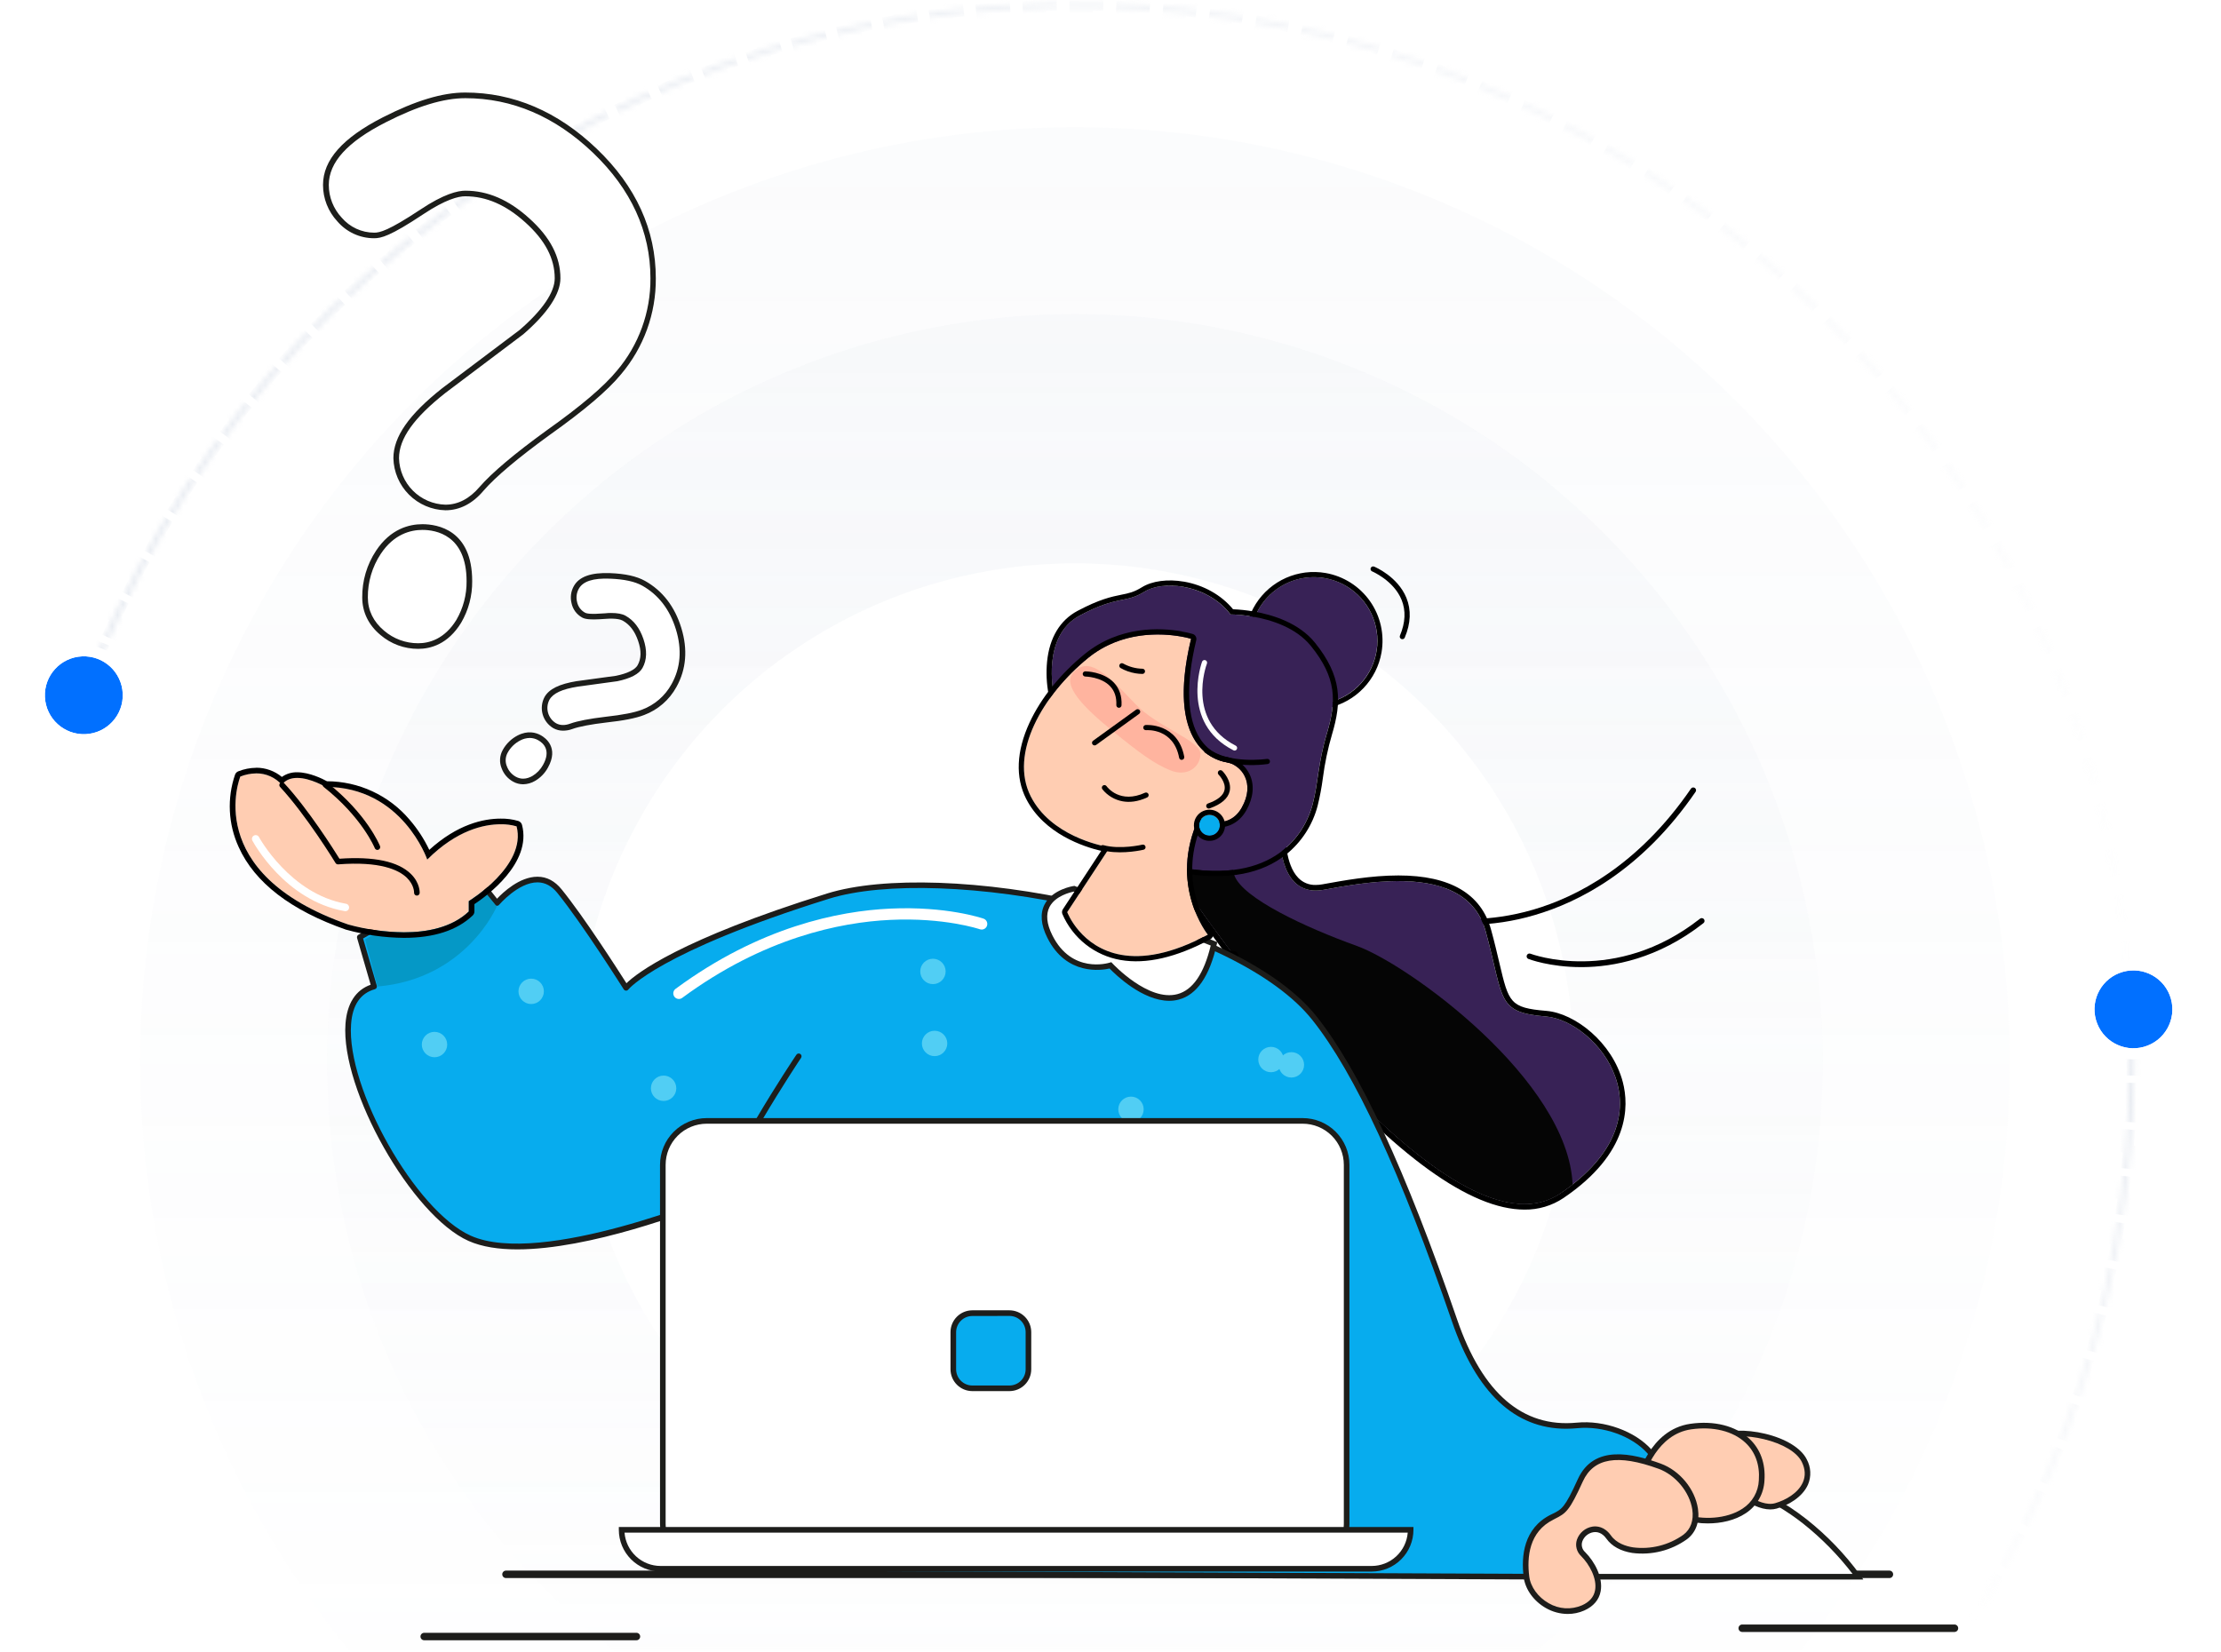 <svg width="406" height="302" viewBox="0 0 406 302" fill="none" xmlns="http://www.w3.org/2000/svg">
<mask id="mask0_14057_93519" style="mask-type:alpha" maskUnits="userSpaceOnUse" x="0" y="0" width="406" height="302">
<rect width="405.823" height="301.875" fill="#D9D9D9"/>
</mask>
<g mask="url(#mask0_14057_93519)">
<g opacity="0.5">
<mask id="path-2-inside-1_14057_93519" fill="white">
<path d="M389.979 202.565C391.995 156.308 377.371 110.86 348.759 74.459C320.146 38.057 279.439 13.112 234.015 4.144C188.592 -4.824 141.458 2.78 101.159 25.576C60.859 48.373 30.061 84.853 14.346 128.405L15.186 128.708C30.828 85.357 61.484 49.045 101.598 26.353C141.712 3.662 188.628 -3.907 233.842 5.02C279.057 13.946 319.576 38.777 348.057 75.01C376.537 111.244 391.094 156.483 389.087 202.526L389.979 202.565Z"/>
</mask>
<path d="M389.979 202.565C391.995 156.308 377.371 110.86 348.759 74.459C320.146 38.057 279.439 13.112 234.015 4.144C188.592 -4.824 141.458 2.78 101.159 25.576C60.859 48.373 30.061 84.853 14.346 128.405L15.186 128.708C30.828 85.357 61.484 49.045 101.598 26.353C141.712 3.662 188.628 -3.907 233.842 5.02C279.057 13.946 319.576 38.777 348.057 75.01C376.537 111.244 391.094 156.483 389.087 202.526L389.979 202.565Z" stroke="url(#paint0_linear_14057_93519)" stroke-width="2.848" stroke-dasharray="4.27 4.27" mask="url(#path-2-inside-1_14057_93519)"/>
</g>
<g opacity="0.5">
<mask id="path-3-inside-2_14057_93519" fill="white">
<path d="M14.604 260.572C30.489 304.063 61.43 340.422 101.819 363.061C142.207 385.699 189.37 393.118 234.758 383.973C280.146 374.827 320.756 349.723 349.225 313.21C377.695 276.697 392.141 231.192 389.944 184.943L389.052 184.986C391.239 231.021 376.86 276.316 348.521 312.661C320.183 349.006 279.761 373.994 234.582 383.098C189.403 392.201 142.457 384.816 102.255 362.282C62.053 339.748 31.254 303.556 15.443 260.266L14.604 260.572Z"/>
</mask>
<path d="M14.604 260.572C30.489 304.063 61.43 340.422 101.819 363.061C142.207 385.699 189.37 393.118 234.758 383.973C280.146 374.827 320.756 349.723 349.225 313.21C377.695 276.697 392.141 231.192 389.944 184.943L389.052 184.986C391.239 231.021 376.86 276.316 348.521 312.661C320.183 349.006 279.761 373.994 234.582 383.098C189.403 392.201 142.457 384.816 102.255 362.282C62.053 339.748 31.254 303.556 15.443 260.266L14.604 260.572Z" stroke="url(#paint1_linear_14057_93519)" stroke-width="2.848" stroke-dasharray="4.27 4.27" mask="url(#path-3-inside-2_14057_93519)"/>
</g>
<circle opacity="0.08" cx="196.502" cy="194.133" r="170.873" fill="url(#paint2_linear_14057_93519)"/>
<circle opacity="0.1" cx="196.505" cy="194.132" r="136.698" fill="url(#paint3_linear_14057_93519)"/>
<circle cx="196.505" cy="194.134" r="91.132" fill="white"/>
<g filter="url(#filter0_d_14057_93519)">
<circle cx="15.322" cy="125.09" r="7.12" transform="rotate(-2.504 15.322 125.09)" fill="#0170FF"/>
<circle cx="15.322" cy="125.09" r="8.138" transform="rotate(-2.504 15.322 125.09)" stroke="white" stroke-width="2.037"/>
</g>
<g filter="url(#filter1_d_14057_93519)">
<circle cx="389.993" cy="182.517" r="7.12" transform="rotate(-15.735 389.993 182.517)" fill="#0170FF"/>
<circle cx="389.993" cy="182.517" r="8.138" transform="rotate(-15.735 389.993 182.517)" stroke="white" stroke-width="2.037"/>
</g>
</g>
<path d="M345.386 288.547H92.498C92.317 288.547 92.143 288.475 92.014 288.347C91.886 288.219 91.814 288.045 91.814 287.863C91.814 287.682 91.886 287.508 92.014 287.38C92.143 287.252 92.317 287.18 92.498 287.18H345.386C345.568 287.18 345.741 287.252 345.87 287.38C345.998 287.508 346.07 287.682 346.07 287.863C346.07 288.045 345.998 288.219 345.87 288.347C345.741 288.475 345.568 288.547 345.386 288.547Z" fill="#1D1D1B"/>
<path d="M357.264 298.402H318.481C318.299 298.402 318.125 298.33 317.997 298.202C317.869 298.074 317.797 297.9 317.797 297.718C317.797 297.537 317.869 297.363 317.997 297.235C318.125 297.107 318.299 297.035 318.481 297.035H357.275C357.456 297.035 357.63 297.107 357.758 297.235C357.886 297.363 357.958 297.537 357.958 297.718C357.958 297.9 357.886 298.074 357.758 298.202C357.63 298.33 357.456 298.402 357.275 298.402H357.264Z" fill="#1D1D1B"/>
<path d="M116.341 299.92H77.547C77.366 299.92 77.192 299.848 77.064 299.719C76.935 299.591 76.863 299.417 76.863 299.236C76.863 299.055 76.935 298.881 77.064 298.753C77.192 298.624 77.366 298.552 77.547 298.552H116.341C116.522 298.552 116.696 298.624 116.825 298.753C116.953 298.881 117.025 299.055 117.025 299.236C117.025 299.417 116.953 299.591 116.825 299.719C116.696 299.848 116.522 299.92 116.341 299.92Z" fill="#1D1D1B"/>
<path d="M268.696 169.089C267.604 169.102 266.512 169.04 265.428 168.904C265.361 168.894 265.296 168.871 265.238 168.836C265.179 168.801 265.128 168.754 265.088 168.699C265.047 168.645 265.018 168.583 265.002 168.516C264.985 168.45 264.982 168.382 264.992 168.314C265.002 168.247 265.025 168.182 265.06 168.124C265.096 168.066 265.142 168.015 265.197 167.974C265.251 167.934 265.314 167.905 265.38 167.888C265.446 167.872 265.515 167.868 265.582 167.879C265.643 167.879 271.875 168.781 280.318 166.313C288.101 164.033 299.423 158.345 309.127 144.176C309.208 144.074 309.324 144.007 309.452 143.987C309.581 143.968 309.712 143.998 309.819 144.071C309.926 144.144 310.002 144.256 310.03 144.382C310.058 144.509 310.037 144.642 309.972 144.754C300.079 159.196 288.515 164.994 280.551 167.315C276.702 168.46 272.711 169.057 268.696 169.089Z" fill="black"/>
<path d="M289.059 176.835C283.299 176.835 279.529 175.392 279.368 175.327C279.249 175.273 279.155 175.175 279.106 175.053C279.057 174.932 279.056 174.796 279.104 174.674C279.151 174.552 279.244 174.453 279.362 174.397C279.481 174.341 279.616 174.333 279.741 174.373C279.895 174.431 295.236 180.184 310.751 167.991C310.804 167.948 310.865 167.915 310.931 167.895C310.996 167.875 311.065 167.868 311.134 167.875C311.202 167.883 311.268 167.904 311.328 167.937C311.388 167.97 311.441 168.015 311.483 168.069C311.525 168.123 311.557 168.185 311.575 168.251C311.593 168.317 311.597 168.387 311.588 168.455C311.578 168.523 311.556 168.588 311.521 168.647C311.486 168.706 311.439 168.757 311.384 168.798C303.033 175.361 294.785 176.79 289.336 176.835H289.059Z" fill="black"/>
<path d="M233.996 152.694C233.996 152.694 233.613 164.217 241.964 162.699C250.315 161.181 268.162 157.763 271.58 170.295C274.998 182.826 273.477 185.103 282.59 185.861C291.703 186.62 306.453 203.845 285.222 218.202C263.991 232.559 216.904 162.699 216.904 162.699L218.883 155.828L233.996 152.694Z" fill="#382256"/>
<path d="M233.995 152.694C233.995 152.694 233.653 162.839 240.514 162.839C241 162.837 241.485 162.79 241.963 162.699C245.446 162.067 250.577 161.103 255.636 161.103C262.699 161.103 269.597 162.986 271.59 170.295C275.008 182.823 273.487 185.103 282.6 185.862C291.713 186.62 306.463 203.845 285.232 218.202C283.297 219.504 281.01 220.183 278.679 220.147C255.629 220.147 216.914 162.699 216.914 162.699L218.893 155.829L234.005 152.694H233.995ZM234.005 151.669C233.935 151.668 233.865 151.675 233.797 151.689L218.685 154.827C218.502 154.864 218.332 154.951 218.195 155.077C218.058 155.204 217.957 155.366 217.905 155.545L215.93 162.416C215.888 162.56 215.878 162.711 215.901 162.859C215.924 163.008 215.979 163.149 216.063 163.274C222.969 173.284 230.419 182.907 238.381 192.1C255.253 211.393 268.803 221.173 278.679 221.173C281.215 221.207 283.701 220.467 285.806 219.053C297.921 210.849 297.801 202.263 296.652 197.86C294.755 190.606 287.898 185.27 282.685 184.836C276.02 184.279 275.801 183.346 274.088 176.065C273.681 174.339 273.223 172.38 272.577 170.021C270.779 163.421 265.078 160.074 255.636 160.074C250.649 160.074 245.511 161.011 242.11 161.629L241.792 161.688C241.374 161.767 240.95 161.808 240.524 161.811C239.929 161.831 239.335 161.726 238.783 161.501C238.231 161.277 237.733 160.939 237.321 160.508C234.884 157.989 235.028 152.776 235.028 152.725C235.032 152.587 235.009 152.45 234.959 152.322C234.91 152.193 234.835 152.076 234.739 151.977C234.644 151.879 234.529 151.8 234.402 151.746C234.276 151.693 234.14 151.665 234.002 151.665L234.005 151.669Z" fill="black"/>
<path d="M287.472 216.575C286.655 197.542 257.531 176.383 248.038 172.965C238.546 169.546 227.156 164.231 225.638 160.057C224.12 155.884 231.073 154.386 231.073 154.386L229.05 153.733L218.883 155.842L216.904 162.713C216.904 162.713 263.988 232.576 285.222 218.216C286.026 217.659 286.771 217.112 287.472 216.575Z" fill="#050505"/>
<path d="M197.315 174.889C197.315 174.889 190.099 177.928 194.276 182.105C198.453 186.282 204.873 183.514 208.124 181.48C208.124 181.48 207.187 186.662 214.02 185.899C220.853 185.137 226.168 183.243 225.41 174.889H197.315Z" fill="white"/>
<path d="M225.41 174.889C226.168 183.244 220.853 185.144 214.02 185.9C213.59 185.951 213.158 185.977 212.725 185.978C207.31 185.978 208.124 181.48 208.124 181.48C206.117 182.738 202.89 184.279 199.731 184.279C198.72 184.308 197.713 184.13 196.773 183.756C195.832 183.382 194.978 182.821 194.262 182.105C190.085 177.928 197.301 174.889 197.301 174.889H225.396H225.41ZM225.396 173.864H197.301C197.164 173.864 197.028 173.892 196.901 173.946C196.46 174.13 192.58 175.843 192.006 178.769C191.729 180.174 192.246 181.538 193.538 182.83C194.346 183.641 195.31 184.278 196.373 184.704C197.435 185.129 198.573 185.334 199.718 185.305C202.558 185.305 205.338 184.16 207.156 183.209C207.298 183.951 207.623 184.646 208.103 185.23C209.087 186.405 210.636 187.004 212.711 187.004C213.181 187.002 213.652 186.975 214.119 186.922C217.196 186.58 220.699 185.968 223.178 184.054C225.745 182.071 226.804 179.042 226.418 174.797C226.395 174.541 226.277 174.304 226.087 174.131C225.897 173.958 225.649 173.863 225.393 173.864H225.396Z" fill="black"/>
<path d="M256.269 116.867C256.233 116.863 256.199 116.853 256.167 116.837C256.109 116.813 256.056 116.777 256.012 116.733C255.968 116.689 255.933 116.636 255.91 116.578C255.886 116.52 255.875 116.458 255.875 116.396C255.876 116.333 255.889 116.272 255.914 116.214C256.915 113.842 257.014 111.641 256.208 109.672C254.765 106.147 250.868 104.496 250.827 104.479C250.711 104.431 250.618 104.339 250.57 104.223C250.521 104.106 250.521 103.975 250.569 103.859C250.617 103.742 250.71 103.65 250.826 103.601C250.942 103.553 251.073 103.553 251.189 103.601C251.364 103.673 255.486 105.409 257.086 109.303C257.995 111.518 257.896 113.969 256.789 116.584C256.747 116.683 256.673 116.765 256.579 116.817C256.484 116.869 256.375 116.886 256.269 116.867Z" fill="black"/>
<path d="M245.154 115.411H245.116C245.049 115.406 244.983 115.388 244.923 115.358C244.862 115.328 244.808 115.286 244.764 115.235C244.72 115.184 244.686 115.124 244.665 115.06C244.644 114.996 244.636 114.928 244.641 114.861C244.86 111.921 244.19 109.621 242.652 108.024C240.132 105.416 236.102 105.539 236.061 105.539C235.994 105.542 235.927 105.531 235.863 105.507C235.8 105.484 235.743 105.448 235.693 105.402C235.644 105.357 235.604 105.301 235.576 105.24C235.548 105.179 235.532 105.113 235.53 105.045C235.527 104.978 235.538 104.911 235.561 104.848C235.585 104.785 235.621 104.727 235.667 104.677C235.712 104.628 235.767 104.588 235.829 104.56C235.89 104.532 235.956 104.516 236.023 104.514C236.205 104.514 240.556 104.374 243.39 107.31C245.14 109.125 245.906 111.689 245.667 114.936C245.657 115.066 245.599 115.187 245.504 115.275C245.409 115.363 245.284 115.412 245.154 115.411Z" fill="white"/>
<path d="M240.165 128.753C246.576 128.753 251.774 123.556 251.774 117.145C251.774 110.733 246.576 105.536 240.165 105.536C233.754 105.536 228.557 110.733 228.557 117.145C228.557 123.556 233.754 128.753 240.165 128.753Z" fill="#382256"/>
<path d="M242.162 105.707C244.428 106.1 246.526 107.156 248.191 108.742C249.857 110.328 251.014 112.372 251.517 114.616C252.02 116.86 251.846 119.202 251.017 121.347C250.188 123.492 248.742 125.343 246.861 126.666C244.979 127.988 242.748 128.723 240.449 128.777C238.15 128.831 235.887 128.202 233.946 126.969C232.005 125.736 230.473 123.956 229.544 121.852C228.615 119.748 228.331 117.417 228.728 115.152C229.26 112.119 230.973 109.421 233.492 107.65C236.01 105.88 239.129 105.181 242.162 105.707ZM242.323 104.774C239.876 104.348 237.358 104.656 235.086 105.661C232.815 106.666 230.893 108.323 229.562 110.42C228.232 112.517 227.554 114.962 227.613 117.445C227.672 119.928 228.466 122.338 229.895 124.37C231.323 126.401 233.322 127.964 235.639 128.86C237.955 129.755 240.486 129.944 242.909 129.402C245.333 128.86 247.542 127.611 249.256 125.814C250.971 124.017 252.113 121.751 252.54 119.305C253.109 116.023 252.353 112.65 250.437 109.926C248.521 107.202 245.603 105.349 242.323 104.774Z" fill="black"/>
<path d="M192.611 126.746C192.611 126.746 190.314 116.303 197.397 112.54C204.48 108.776 205.625 110.407 209.228 108.178C212.831 105.949 220.85 106.992 224.932 112.345C224.932 112.345 234.937 112.304 239.63 118.125C244.324 123.946 244.3 128.223 242.577 133.993C240.854 139.763 241.004 143.007 239.931 147.105C238.858 151.204 234.178 161.462 216.98 158.82C199.783 156.177 192.611 126.746 192.611 126.746Z" fill="#382256"/>
<path d="M216.276 107.292C219.445 107.843 222.771 109.473 224.945 112.345C226.321 112.371 227.692 112.507 229.047 112.751C232.359 113.329 236.909 114.731 239.643 118.125C244.344 123.936 244.313 128.223 242.59 133.993C240.867 139.763 241.018 143.007 239.944 147.105C238.871 151.204 234.191 161.462 216.994 158.82C216.888 158.82 216.782 158.785 216.676 158.768C199.704 155.808 192.618 126.746 192.618 126.746C192.618 126.746 190.321 116.303 197.404 112.539C204.486 108.776 205.631 110.406 209.234 108.178C210.906 107.152 213.531 106.81 216.269 107.292H216.276ZM216.433 106.356C213.473 105.84 210.598 106.219 208.735 107.381C207.276 108.284 206.301 108.485 204.954 108.749C203.197 109.107 201.01 109.552 196.959 111.705C193.767 113.415 191.849 116.6 191.408 120.962C191.213 122.961 191.306 124.978 191.685 126.951V126.975C193.064 132.197 194.987 137.26 197.424 142.08C199.728 146.599 202.299 150.335 205.064 153.179C208.581 156.803 212.43 158.991 216.502 159.708L216.843 159.763C224.535 160.949 230.677 159.763 235.104 156.239C237.925 153.969 239.943 150.854 240.86 147.351C241.277 145.673 241.598 143.973 241.821 142.258C242.17 139.557 242.73 136.887 243.496 134.273C245.273 128.315 245.335 123.676 240.381 117.523C237.459 113.903 232.691 112.42 229.204 111.811C227.948 111.589 226.678 111.452 225.403 111.401C223.28 108.81 220.036 106.981 216.433 106.352V106.356Z" fill="black"/>
<path d="M151.33 163.849C172.441 157.251 225.363 167.434 240.253 186.153C248.731 196.808 257.345 216.675 265.89 241.498C269.503 251.993 276.015 261.817 288.273 260.641C296.204 259.868 304.483 265.426 303.314 270.814C301.051 281.41 282.151 288.312 282.151 288.312L132.516 287.693C132.516 287.693 115.199 253.281 131.651 218.702C131.651 218.702 99.136 232.375 85.815 226.441C72.494 220.507 55.05 184.109 68.358 180.407L65.736 171.379L86.437 159.606L90.799 165.134C90.799 165.134 97.523 157.135 102.236 162.956C106.95 168.778 114.406 180.629 114.406 180.629C114.406 180.629 119.588 173.775 151.33 163.849Z" fill="#07ACEE"/>
<path d="M282.182 288.811L132.547 288.192C132.452 288.192 132.359 288.166 132.278 288.116C132.197 288.067 132.132 287.996 132.089 287.912C132.048 287.823 127.7 279.093 125.44 266.24C123.389 254.635 122.705 237.243 130.663 219.659C125.796 221.611 107.802 228.444 94.576 228.447C91.182 228.447 88.102 227.996 85.638 226.895C75.284 222.277 62.256 199.276 63.155 187.199C63.432 183.487 65.018 181.029 67.756 180.055L65.275 171.509C65.243 171.398 65.249 171.28 65.293 171.173C65.336 171.067 65.414 170.978 65.514 170.921L86.215 159.148C86.321 159.087 86.446 159.067 86.566 159.091C86.686 159.115 86.793 159.181 86.868 159.278L90.857 164.327C91.944 163.175 94.98 160.307 98.231 160.307H98.282C99.96 160.307 101.437 161.1 102.667 162.621C106.769 167.677 112.97 177.351 114.515 179.781C116.364 177.98 124.226 171.786 151.193 163.373L151.344 163.862L151.193 163.373C161.448 160.174 179.907 160.82 198.253 165.021C218.339 169.622 233.803 177.214 240.671 185.849C248.516 195.714 256.931 213.879 266.39 241.344C271.011 254.768 278.354 261.089 288.239 260.128C293.261 259.643 298.894 261.676 301.912 265.074C303.56 266.924 304.24 268.998 303.83 270.92C301.533 281.66 283.126 288.507 282.343 288.794C282.29 288.808 282.236 288.813 282.182 288.811ZM132.871 287.17L282.09 287.785C283.457 287.266 300.744 280.525 302.842 270.694C303.28 268.643 302.159 266.876 301.164 265.748C298.334 262.576 293.056 260.682 288.338 261.14C287.655 261.208 286.971 261.239 286.287 261.242C276.911 261.242 269.9 254.669 265.436 241.669C256.012 214.302 247.661 196.251 239.881 186.478C233.154 178.021 217.901 170.559 198.038 166.009C179.856 161.845 161.592 161.192 151.511 164.341C120.446 174.049 114.912 180.861 114.857 180.93C114.808 180.997 114.743 181.05 114.667 181.085C114.592 181.12 114.509 181.136 114.426 181.131C114.344 181.127 114.263 181.103 114.192 181.062C114.121 181.02 114.06 180.962 114.016 180.892C113.941 180.776 106.523 169.003 101.881 163.267C100.856 161.999 99.646 161.35 98.289 161.336H98.244C94.744 161.336 91.271 165.414 91.237 165.438C91.189 165.498 91.128 165.545 91.058 165.577C90.989 165.608 90.913 165.623 90.837 165.619C90.76 165.619 90.685 165.602 90.616 165.568C90.547 165.534 90.487 165.485 90.44 165.424L86.338 160.246L66.372 171.598L68.881 180.236C68.918 180.368 68.902 180.509 68.837 180.629C68.769 180.748 68.657 180.836 68.525 180.875C65.9 181.603 64.424 183.753 64.178 187.26C63.303 199.033 75.978 221.443 86.055 225.945C99.024 231.732 131.159 218.339 131.48 218.203C131.575 218.164 131.679 218.154 131.78 218.175C131.88 218.196 131.972 218.246 132.043 218.32C132.115 218.393 132.163 218.487 132.18 218.588C132.198 218.689 132.185 218.793 132.143 218.886C123.711 236.614 124.391 254.296 126.445 266.004C128.452 277.462 132.119 285.587 132.871 287.17Z" fill="#1D1D1B"/>
<path d="M196.35 162.508C196.35 162.508 188.146 163.715 191.906 171.256C195.666 178.796 202.982 176.52 202.982 176.52C202.982 176.52 217.461 192.244 221.905 172.582L196.35 162.508Z" fill="white"/>
<path d="M213.726 182.994C208.841 182.994 203.919 178.209 202.832 177.091C201.335 177.433 194.932 178.414 191.463 171.485C190.26 169.092 190.096 167.021 190.96 165.356C192.396 162.601 196.119 162.026 196.279 162.002L196.412 161.982L222.518 172.264L222.419 172.695C221.11 178.506 218.778 181.89 215.493 182.765C214.917 182.919 214.323 182.996 213.726 182.994ZM203.153 175.935L203.375 176.175C203.44 176.243 209.922 183.196 215.234 181.774C218.04 181.025 220.087 178.038 221.321 172.886L196.3 163.028C195.671 163.151 192.922 163.79 191.856 165.824C191.152 167.191 191.323 168.928 192.369 171.017C195.91 178.089 202.552 176.11 202.835 176.021L203.153 175.935Z" fill="#1D1D1B"/>
<path d="M214.905 230.573C216.187 230.573 217.226 229.534 217.226 228.252C217.226 226.97 216.187 225.931 214.905 225.931C213.623 225.931 212.584 226.97 212.584 228.252C212.584 229.534 213.623 230.573 214.905 230.573Z" fill="#51CEF4"/>
<path d="M170.844 193.112C172.126 193.112 173.165 192.073 173.165 190.791C173.165 189.509 172.126 188.47 170.844 188.47C169.563 188.47 168.523 189.509 168.523 190.791C168.523 192.073 169.563 193.112 170.844 193.112Z" fill="#51CEF4"/>
<path d="M155.454 233.452C156.736 233.452 157.775 232.412 157.775 231.131C157.775 229.849 156.736 228.81 155.454 228.81C154.172 228.81 153.133 229.849 153.133 231.131C153.133 232.412 154.172 233.452 155.454 233.452Z" fill="#51CEF4"/>
<path d="M180.19 224.776C181.472 224.776 182.511 223.737 182.511 222.455C182.511 221.173 181.472 220.134 180.19 220.134C178.908 220.134 177.869 221.173 177.869 222.455C177.869 223.737 178.908 224.776 180.19 224.776Z" fill="#51CEF4"/>
<path d="M232.335 196.055C233.617 196.055 234.655 195.016 234.655 193.734C234.655 192.452 233.617 191.413 232.335 191.413C231.053 191.413 230.014 192.452 230.014 193.734C230.014 195.016 231.053 196.055 232.335 196.055Z" fill="#51CEF4"/>
<path d="M206.743 205.155C208.025 205.155 209.064 204.116 209.064 202.834C209.064 201.552 208.025 200.513 206.743 200.513C205.461 200.513 204.422 201.552 204.422 202.834C204.422 204.116 205.461 205.155 206.743 205.155Z" fill="#51CEF4"/>
<path d="M170.542 179.945C171.824 179.945 172.863 178.906 172.863 177.624C172.863 176.342 171.824 175.303 170.542 175.303C169.26 175.303 168.221 176.342 168.221 177.624C168.221 178.906 169.26 179.945 170.542 179.945Z" fill="#51CEF4"/>
<path d="M121.305 201.309C122.587 201.309 123.626 200.27 123.626 198.988C123.626 197.706 122.587 196.667 121.305 196.667C120.024 196.667 118.984 197.706 118.984 198.988C118.984 200.27 120.024 201.309 121.305 201.309Z" fill="#51CEF4"/>
<path d="M97.1 183.585C98.382 183.585 99.421 182.546 99.421 181.264C99.421 179.983 98.382 178.943 97.1 178.943C95.819 178.943 94.779 179.983 94.779 181.264C94.779 182.546 95.819 183.585 97.1 183.585Z" fill="#51CEF4"/>
<path d="M79.428 193.314C80.71 193.314 81.749 192.275 81.749 190.993C81.749 189.711 80.71 188.672 79.428 188.672C78.147 188.672 77.107 189.711 77.107 190.993C77.107 192.275 78.147 193.314 79.428 193.314Z" fill="#51CEF4"/>
<path d="M236.067 197.026C237.349 197.026 238.388 195.987 238.388 194.705C238.388 193.423 237.349 192.384 236.067 192.384C234.785 192.384 233.746 193.423 233.746 194.705C233.746 195.987 234.785 197.026 236.067 197.026Z" fill="#51CEF4"/>
<path d="M66.746 171.775L86.395 160.358L90.808 165.742C90.808 165.742 85.277 178.971 69.009 180.382L66.746 171.775Z" fill="#0598C6"/>
<path d="M129.503 224.27C129.455 224.27 129.408 224.263 129.363 224.249C129.234 224.21 129.125 224.122 129.061 224.004C128.997 223.885 128.983 223.746 129.021 223.617C132.009 213.136 145.032 193.666 145.583 192.852C145.659 192.739 145.776 192.661 145.91 192.635C146.044 192.609 146.182 192.638 146.295 192.714C146.408 192.79 146.486 192.908 146.512 193.042C146.538 193.175 146.51 193.314 146.434 193.426C146.3 193.625 132.952 213.594 130.005 223.907C129.973 224.014 129.906 224.108 129.815 224.173C129.724 224.238 129.615 224.272 129.503 224.27Z" fill="#1D1E1B"/>
<path d="M124.101 182.659C123.886 182.658 123.676 182.59 123.501 182.464C123.327 182.337 123.197 182.159 123.13 181.954C123.062 181.749 123.061 181.528 123.126 181.323C123.191 181.118 123.32 180.938 123.493 180.81C138.875 169.461 153.335 166.566 162.752 166.135C173.007 165.667 179.501 167.878 179.792 167.971C180.049 168.061 180.26 168.25 180.377 168.496C180.495 168.742 180.51 169.024 180.42 169.281C180.329 169.538 180.14 169.749 179.894 169.867C179.648 169.984 179.365 169.999 179.108 169.909C179.03 169.881 172.614 167.724 162.728 168.2C153.622 168.63 139.627 171.457 124.696 182.468C124.523 182.592 124.315 182.658 124.101 182.659Z" fill="white"/>
<path d="M284.218 284.155C284.218 284.155 285.77 275.346 305.456 271.203C325.142 267.06 339.639 288.294 339.639 288.294H284.215L284.218 284.155Z" fill="white"/>
<path d="M340.616 288.811H283.705V284.066C283.77 283.69 285.547 274.871 305.343 270.701C313.547 268.974 322.154 271.429 330.242 277.794C333.962 280.738 337.264 284.174 340.059 288.007L340.616 288.811ZM284.731 287.785H338.651C336.026 284.358 332.989 281.268 329.609 278.583C324.14 274.286 315.543 269.607 305.579 271.706C287.096 275.596 284.888 283.598 284.748 284.206L284.731 287.785Z" fill="#1D1E1B"/>
<path d="M313.74 262.917C317.887 260.842 327.728 262.917 329.806 267.06C331.885 271.203 328.254 274.31 324.628 275.346C321.001 276.381 315.962 271.244 315.962 271.244L313.74 262.917Z" fill="#FFCDB2"/>
<path d="M323.61 275.995C319.953 275.995 315.796 271.808 315.601 271.61L315.509 271.514L313.15 262.643L313.523 262.455C315.605 261.43 319.112 261.303 322.681 262.158C326.417 263.054 329.257 264.8 330.269 266.831C330.655 267.534 330.876 268.316 330.916 269.117C330.957 269.918 330.815 270.717 330.502 271.456C329.476 273.773 326.871 275.24 324.773 275.841C324.394 275.946 324.003 275.998 323.61 275.995ZM316.432 270.984C317.115 271.668 321.46 275.722 324.495 274.854C326.372 274.317 328.686 273.035 329.565 271.042C330.084 269.866 330.013 268.601 329.356 267.282C328.474 265.522 325.89 263.977 322.445 263.149C319.368 262.408 316.264 262.435 314.364 263.197L316.432 270.984Z" fill="#1D1D1B"/>
<path d="M299.756 270.686C299.756 270.686 301.827 261.877 309.081 260.841C316.335 259.806 322.549 263.432 322.029 270.686C321.51 277.94 312.704 278.972 308.042 277.42C303.379 275.868 299.756 270.686 299.756 270.686Z" fill="#FFCDB2"/>
<path d="M312.2 278.552C310.736 278.563 309.279 278.345 307.882 277.906C303.114 276.316 299.487 271.196 299.337 270.98L299.203 270.792L299.258 270.567C299.343 270.194 301.497 261.409 309.007 260.336C313.335 259.717 317.252 260.705 319.758 263.04C321.809 264.947 322.765 267.603 322.543 270.721C322.486 271.915 322.146 273.078 321.552 274.116C320.958 275.153 320.126 276.035 319.125 276.689C317.156 278.005 314.603 278.552 312.2 278.552ZM300.314 270.581C300.998 271.51 304.259 275.616 308.207 276.932C311.092 277.896 315.573 277.827 318.554 275.838C319.427 275.273 320.153 274.507 320.668 273.604C321.184 272.701 321.475 271.688 321.518 270.649C321.719 267.849 320.869 265.477 319.06 263.792C316.777 261.666 313.167 260.777 309.147 261.351C302.957 262.237 300.707 269.234 300.314 270.584V270.581Z" fill="#1D1D1B"/>
<path d="M283.699 277.421C279.303 279.619 278.52 284.155 279.036 288.298C279.552 292.441 284.734 296.068 289.397 293.996C294.059 291.925 291.988 286.743 289.397 284.155C286.806 281.567 291.468 277.421 294.059 281.044C296.65 284.668 303.9 284.155 308.043 281.044C312.186 277.934 309.069 270.167 303.384 268.096C297.7 266.024 291.468 264.989 288.877 270.687C286.286 276.385 285.77 276.395 283.699 277.421Z" fill="#FFCDB2"/>
<path d="M286.573 295.107C285.177 295.098 283.808 294.728 282.597 294.034C280.365 292.772 278.806 290.598 278.526 288.359C278.047 284.527 278.526 279.438 283.469 276.959L283.811 276.799C285.52 275.951 286.053 275.695 288.425 270.471C291.351 264.035 298.472 265.758 303.572 267.614C307.051 268.879 309.855 272.276 310.388 275.872C310.73 278.231 310.022 280.214 308.368 281.454C305.477 283.516 301.914 284.408 298.393 283.953C296.281 283.628 294.633 282.726 293.655 281.345C292.831 280.193 291.909 280.063 291.262 280.162C290.806 280.239 290.379 280.435 290.024 280.732C289.669 281.029 289.401 281.415 289.246 281.851C289.13 282.189 289.118 282.554 289.209 282.899C289.3 283.245 289.491 283.555 289.758 283.793C291.508 285.543 293.067 288.438 292.599 290.971C292.312 292.52 291.276 293.733 289.604 294.475C288.65 294.897 287.617 295.112 286.573 295.107ZM283.927 277.879C279.51 280.087 279.107 284.715 279.544 288.233C279.784 290.157 281.148 292.038 283.1 293.142C284.012 293.68 285.039 293.996 286.097 294.063C287.155 294.13 288.214 293.947 289.187 293.528C290.555 292.919 291.365 291.993 291.58 290.773C291.977 288.629 290.534 286.025 289.024 284.517C288.624 284.144 288.34 283.665 288.205 283.135C288.07 282.606 288.089 282.048 288.261 281.53C288.474 280.912 288.85 280.363 289.349 279.942C289.849 279.52 290.453 279.242 291.098 279.137C291.847 279.021 293.279 279.079 294.465 280.737C295.491 282.193 297.248 282.733 298.526 282.931C301.774 283.349 305.059 282.525 307.725 280.624C309.065 279.619 309.643 277.981 309.352 276.013C308.877 272.823 306.276 269.692 303.199 268.568C295.703 265.833 291.297 266.578 289.338 270.889C286.914 276.221 286.282 276.7 284.245 277.708L283.927 277.879Z" fill="#1D1D1B"/>
<path d="M43.934 141.982C43.934 141.982 36.666 159.634 63.65 169.034C63.65 169.034 78.486 173.498 85.698 166.662V164.765C85.698 164.765 96.329 158.307 94.432 151.091C94.432 151.091 86.837 148.435 78.103 157.166C78.103 157.166 73.55 143.879 59.501 143.879C59.501 143.879 53.806 140.461 51.526 143.499C51.515 143.503 48.87 140.084 43.934 141.982Z" fill="#FFCDB2"/>
<path d="M46.825 141.407C47.713 141.4 48.592 141.583 49.403 141.944C50.213 142.306 50.937 142.837 51.525 143.503C52.209 142.566 53.234 142.241 54.335 142.241C56.769 142.241 59.5 143.882 59.5 143.882C73.549 143.882 78.102 157.169 78.102 157.169C83.534 151.741 88.521 150.715 91.519 150.715C92.503 150.693 93.485 150.821 94.431 151.095C96.328 158.307 85.698 164.768 85.698 164.768V166.668C82.57 169.632 78.01 170.473 73.846 170.473C70.4 170.44 66.972 169.959 63.65 169.041C36.666 159.64 43.933 141.988 43.933 141.988C44.853 141.621 45.834 141.427 46.825 141.414V141.407ZM46.825 140.389C45.708 140.402 44.602 140.62 43.564 141.031C43.433 141.081 43.315 141.157 43.215 141.255C43.115 141.353 43.036 141.47 42.983 141.599C41.476 145.946 41.709 150.706 43.632 154.886C46.558 161.38 53.176 166.477 63.311 170.008H63.352C66.77 170.957 70.299 171.454 73.846 171.485C79.316 171.485 83.544 170.118 86.401 167.4C86.503 167.304 86.584 167.189 86.639 167.061C86.694 166.932 86.723 166.794 86.723 166.655V165.318C88.904 163.879 97.265 157.829 95.423 150.828C95.38 150.666 95.298 150.516 95.184 150.393C95.07 150.27 94.928 150.176 94.77 150.121C93.715 149.808 92.619 149.661 91.519 149.683C88.371 149.683 83.636 150.709 78.471 155.395C77.518 153.389 76.297 151.521 74.841 149.844C72.985 147.657 70.676 145.9 68.075 144.693C65.474 143.485 62.641 142.856 59.773 142.85C58.997 142.423 56.598 141.213 54.335 141.209C53.331 141.181 52.344 141.479 51.525 142.06C50.204 140.965 48.541 140.368 46.825 140.375V140.389Z" fill="black"/>
<path d="M76.205 163.756H76.178C76.043 163.749 75.915 163.688 75.825 163.588C75.734 163.487 75.686 163.355 75.693 163.219C75.693 163.154 75.727 161.818 74.363 160.485C72.869 159.049 69.481 157.456 61.818 158.047C61.723 158.054 61.628 158.035 61.544 157.992C61.459 157.948 61.389 157.882 61.339 157.801C61.288 157.716 55.993 149.051 51.149 143.838C51.079 143.735 51.048 143.611 51.062 143.488C51.076 143.364 51.134 143.25 51.226 143.167C51.318 143.083 51.437 143.036 51.561 143.034C51.685 143.031 51.806 143.074 51.901 143.154C56.345 147.922 61.11 155.501 62.05 157.015C68.377 156.571 72.766 157.504 75.108 159.794C76.8 161.449 76.722 163.212 76.718 163.274C76.71 163.405 76.653 163.527 76.557 163.617C76.462 163.706 76.336 163.756 76.205 163.756Z" fill="black"/>
<path d="M68.992 155.405C68.889 155.405 68.789 155.374 68.704 155.317C68.619 155.26 68.553 155.179 68.513 155.084C68.493 155.026 66.189 149.437 59.181 143.903C59.125 143.862 59.078 143.811 59.042 143.751C59.006 143.692 58.983 143.626 58.974 143.558C58.964 143.489 58.968 143.419 58.987 143.352C59.005 143.285 59.036 143.223 59.08 143.169C59.123 143.114 59.176 143.069 59.237 143.036C59.298 143.003 59.364 142.983 59.433 142.976C59.502 142.97 59.572 142.977 59.638 142.999C59.704 143.02 59.765 143.054 59.817 143.099C67.054 148.815 69.371 154.465 69.467 154.701C69.492 154.764 69.504 154.831 69.504 154.898C69.503 154.965 69.488 155.032 69.462 155.094C69.435 155.156 69.396 155.212 69.348 155.259C69.3 155.306 69.242 155.343 69.18 155.368C69.12 155.392 69.056 155.404 68.992 155.405Z" fill="black"/>
<path d="M63.068 166.586C63.029 166.59 62.989 166.59 62.949 166.586C52.116 164.651 46.377 154.151 46.138 153.706C46.052 153.546 46.033 153.359 46.086 153.185C46.139 153.011 46.258 152.865 46.418 152.78C46.578 152.694 46.766 152.675 46.939 152.728C47.113 152.781 47.258 152.9 47.344 153.06C47.399 153.163 53.019 163.424 63.188 165.239C63.37 165.255 63.537 165.342 63.654 165.482C63.771 165.621 63.828 165.802 63.812 165.983C63.796 166.164 63.709 166.332 63.569 166.449C63.43 166.566 63.25 166.623 63.068 166.607V166.586Z" fill="white"/>
<path d="M202.863 154.92L195.08 166.778C195.08 166.778 200.692 181.685 220.789 170.904C220.789 170.904 213.453 161.767 219.158 149.55C219.158 149.55 224.398 152.25 226.979 147.701C229.56 143.151 226.924 139.839 224.149 139.35C224.149 139.35 212.526 138.393 217.729 116.789C217.729 116.789 207.225 113.528 198.904 120.289C190.584 127.051 184.428 137.764 188.417 145.602C192.406 153.44 202.863 154.92 202.863 154.92Z" fill="#FFCDB2"/>
<path d="M215.845 116.379C216.481 116.483 217.11 116.624 217.729 116.803C212.984 136.516 222.258 139.021 223.905 139.315C224.063 139.343 224.148 139.35 224.148 139.35C226.924 139.835 229.559 143.151 226.978 147.7C225.474 150.353 223.061 150.541 221.314 150.237C220.568 150.108 219.842 149.878 219.157 149.553C213.452 161.77 220.788 170.907 220.788 170.907C213.975 174.561 208.824 175.266 204.999 174.596C197.533 173.293 195.086 166.781 195.086 166.781L202.869 154.923C202.869 154.923 202.784 154.923 202.623 154.882C201.02 154.605 192.05 152.742 188.423 145.619C184.434 137.781 190.587 127.068 198.911 120.306C205.084 115.288 212.457 115.791 215.852 116.382L215.845 116.379ZM216.016 115.446C212.133 114.762 204.667 114.403 198.309 119.568C193.866 123.181 190.269 127.652 188.188 132.161C185.795 137.333 185.583 142.139 187.576 146.05C190.857 152.496 198.173 154.848 201.3 155.58L194.293 166.258C194.211 166.383 194.159 166.526 194.142 166.674C194.126 166.823 194.144 166.973 194.197 167.113C195.129 169.292 196.591 171.204 198.45 172.674C200.309 174.144 202.506 175.127 204.842 175.532C209.518 176.349 215.038 175.074 221.249 171.745C221.373 171.679 221.48 171.587 221.563 171.475C221.647 171.363 221.705 171.234 221.732 171.097C221.76 170.96 221.757 170.819 221.724 170.683C221.691 170.548 221.628 170.421 221.54 170.313C220.271 168.543 219.322 166.565 218.737 164.467C217.424 159.935 217.735 155.337 219.663 150.794C220.152 150.967 220.654 151.1 221.164 151.191C224.069 151.697 226.431 150.63 227.819 148.186C229.132 145.872 229.351 143.53 228.438 141.599C228.052 140.785 227.479 140.074 226.766 139.523C226.054 138.973 225.221 138.598 224.336 138.43H224.251L224.093 138.406C223.41 138.29 221.106 137.705 219.39 135.09C216.97 131.402 216.723 125.177 218.675 117.052C218.731 116.817 218.696 116.57 218.577 116.36C218.458 116.15 218.263 115.993 218.033 115.921C217.375 115.732 216.708 115.581 216.033 115.47L216.016 115.446Z" fill="black"/>
<path d="M202.371 155.654C202.06 155.6 201.749 155.531 201.448 155.449C201.327 155.416 201.224 155.335 201.161 155.226C201.099 155.116 201.083 154.986 201.117 154.865C201.15 154.743 201.23 154.64 201.34 154.578C201.45 154.516 201.58 154.5 201.701 154.533C204.778 155.384 208.787 154.455 208.828 154.445C208.951 154.416 209.08 154.437 209.187 154.504C209.295 154.571 209.371 154.677 209.399 154.8C209.428 154.923 209.406 155.052 209.34 155.159C209.273 155.266 209.166 155.342 209.044 155.371C208.886 155.408 205.465 156.195 202.371 155.654Z" fill="black"/>
<path d="M220.885 147.834C220.782 147.815 220.687 147.763 220.616 147.686C220.546 147.608 220.502 147.509 220.494 147.405C220.485 147.3 220.512 147.195 220.569 147.107C220.626 147.019 220.71 146.952 220.81 146.918C222.597 146.285 223.616 145.458 223.838 144.463C224.156 143.041 222.775 141.66 222.761 141.646C222.671 141.556 222.62 141.433 222.62 141.305C222.62 141.176 222.671 141.053 222.761 140.963C222.852 140.872 222.975 140.821 223.103 140.821C223.231 140.821 223.354 140.872 223.445 140.963C223.517 141.035 225.212 142.734 224.785 144.662C224.484 145.998 223.261 147.054 221.141 147.806C221.06 147.839 220.971 147.848 220.885 147.834Z" fill="black"/>
<path d="M207.48 128.657C211.582 133.012 219.516 135.398 219.444 137.886C219.373 140.375 216.925 142.087 213.927 140.85C210.93 139.613 208.397 137.743 203.396 133.672C198.395 129.6 193.801 125.211 196.364 122.801C198.928 120.391 201.457 122.247 207.48 128.657Z" fill="#FFB49F"/>
<path d="M204.459 129.409C204.346 129.388 204.244 129.328 204.171 129.238C204.099 129.148 204.062 129.035 204.066 128.92C204.135 127.505 203.755 126.35 202.942 125.485C201.308 123.752 198.419 123.704 198.392 123.704C198.265 123.702 198.145 123.65 198.056 123.56C197.968 123.47 197.919 123.348 197.92 123.222C197.922 123.096 197.973 122.977 198.063 122.889C198.152 122.801 198.273 122.753 198.399 122.753C198.532 122.753 201.711 122.801 203.629 124.828C204.63 125.888 205.098 127.279 205.016 128.965C205.013 129.027 204.998 129.088 204.971 129.145C204.944 129.201 204.907 129.252 204.86 129.294C204.814 129.336 204.76 129.368 204.701 129.389C204.642 129.41 204.58 129.419 204.517 129.416L204.459 129.409Z" fill="black"/>
<path d="M215.934 138.936C215.839 138.919 215.75 138.874 215.681 138.805C215.612 138.737 215.566 138.649 215.548 138.553C214.523 133.152 209.706 133.494 209.505 133.511C209.379 133.522 209.254 133.482 209.158 133.401C209.061 133.32 209.001 133.204 208.99 133.078C208.979 132.953 209.019 132.828 209.1 132.732C209.181 132.635 209.297 132.575 209.423 132.564C209.481 132.564 215.305 132.12 216.481 138.375C216.493 138.436 216.493 138.499 216.48 138.561C216.468 138.622 216.443 138.68 216.407 138.731C216.372 138.783 216.327 138.827 216.275 138.861C216.222 138.895 216.163 138.918 216.102 138.929C216.047 138.94 215.99 138.942 215.934 138.936Z" fill="black"/>
<path d="M207.536 123.106C206.585 122.945 205.669 122.619 204.832 122.142C204.724 122.076 204.647 121.969 204.618 121.847C204.589 121.724 204.61 121.595 204.676 121.487C204.743 121.38 204.849 121.303 204.971 121.274C205.094 121.244 205.224 121.265 205.331 121.332C206.406 121.927 207.61 122.251 208.838 122.275C208.964 122.275 209.085 122.325 209.174 122.414C209.263 122.503 209.313 122.624 209.313 122.75C209.313 122.876 209.263 122.997 209.174 123.086C209.085 123.175 208.964 123.225 208.838 123.225C208.401 123.221 207.966 123.181 207.536 123.106Z" fill="black"/>
<path d="M205.248 146.524C203.777 146.265 202.45 145.479 201.515 144.313C201.476 144.262 201.448 144.204 201.431 144.142C201.415 144.08 201.412 144.015 201.421 143.952C201.431 143.888 201.453 143.827 201.487 143.772C201.52 143.718 201.565 143.671 201.617 143.634C201.67 143.597 201.729 143.571 201.792 143.557C201.855 143.544 201.919 143.543 201.982 143.556C202.045 143.568 202.105 143.593 202.158 143.629C202.211 143.665 202.257 143.712 202.291 143.766C202.39 143.906 204.722 147.068 209.329 144.938C209.442 144.895 209.567 144.896 209.679 144.942C209.791 144.987 209.881 145.074 209.931 145.183C209.982 145.293 209.989 145.418 209.951 145.532C209.913 145.647 209.832 145.742 209.726 145.8C207.955 146.62 206.458 146.736 205.248 146.524Z" fill="black"/>
<path d="M225.239 139.606C223.444 139.342 221.736 138.658 220.255 137.61C220.166 137.529 220.111 137.418 220.1 137.299C220.089 137.179 220.123 137.06 220.196 136.965C220.268 136.869 220.374 136.804 220.492 136.783C220.61 136.762 220.732 136.786 220.833 136.851C224.648 139.763 231.532 138.775 231.601 138.761C231.725 138.743 231.852 138.775 231.954 138.85C232.055 138.925 232.122 139.037 232.141 139.161C232.159 139.286 232.128 139.413 232.053 139.514C231.978 139.616 231.866 139.683 231.741 139.701C229.581 139.986 227.39 139.953 225.239 139.606Z" fill="black"/>
<path d="M225.592 137.227C225.545 137.219 225.501 137.204 225.459 137.182C215.689 132.175 219.695 121.116 219.736 120.99C219.782 120.872 219.872 120.776 219.988 120.725C220.103 120.673 220.235 120.669 220.353 120.715C220.471 120.76 220.567 120.851 220.619 120.966C220.67 121.082 220.674 121.213 220.629 121.332C220.471 121.752 216.868 131.723 225.889 136.341C225.991 136.393 226.071 136.479 226.115 136.585C226.158 136.69 226.163 136.808 226.127 136.916C226.09 137.025 226.016 137.116 225.918 137.175C225.82 137.233 225.704 137.254 225.592 137.234V137.227Z" fill="white"/>
<path d="M200.012 136.29C199.89 136.268 199.781 136.201 199.708 136.102C199.671 136.051 199.644 135.994 199.63 135.933C199.615 135.872 199.613 135.809 199.624 135.747C199.634 135.686 199.656 135.627 199.689 135.574C199.722 135.521 199.766 135.475 199.817 135.439L207.655 129.778C207.705 129.736 207.763 129.705 207.826 129.686C207.889 129.668 207.955 129.663 208.019 129.671C208.084 129.679 208.146 129.7 208.203 129.734C208.259 129.767 208.308 129.812 208.346 129.865C208.384 129.918 208.411 129.978 208.425 130.042C208.438 130.106 208.439 130.172 208.426 130.236C208.413 130.3 208.387 130.361 208.35 130.414C208.312 130.468 208.265 130.513 208.209 130.547L200.371 136.208C200.319 136.245 200.261 136.271 200.2 136.286C200.138 136.3 200.074 136.301 200.012 136.29Z" fill="black"/>
<path d="M221.096 152.8C222.145 152.8 222.996 151.949 222.996 150.9C222.996 149.85 222.145 148.999 221.096 148.999C220.046 148.999 219.195 149.85 219.195 150.9C219.195 151.949 220.046 152.8 221.096 152.8Z" fill="#07ACEE"/>
<path d="M221.422 149.03C221.792 149.094 222.135 149.267 222.407 149.527C222.679 149.786 222.868 150.12 222.95 150.487C223.033 150.854 223.004 151.237 222.869 151.588C222.733 151.938 222.496 152.241 222.189 152.457C221.881 152.673 221.516 152.793 221.14 152.802C220.765 152.811 220.395 152.708 220.077 152.507C219.76 152.305 219.509 152.014 219.357 151.67C219.205 151.326 219.159 150.945 219.224 150.575C219.266 150.329 219.356 150.094 219.49 149.882C219.623 149.671 219.797 149.489 220.001 149.345C220.205 149.202 220.436 149.1 220.68 149.046C220.924 148.992 221.176 148.986 221.422 149.03ZM221.586 148.093C221.03 147.996 220.458 148.066 219.943 148.294C219.427 148.522 218.99 148.898 218.688 149.374C218.386 149.85 218.232 150.405 218.245 150.968C218.258 151.532 218.438 152.079 218.762 152.54C219.086 153.002 219.54 153.357 220.066 153.56C220.592 153.764 221.166 153.807 221.717 153.684C222.267 153.561 222.768 153.278 223.157 152.87C223.547 152.462 223.806 151.947 223.903 151.392C224.032 150.647 223.861 149.882 223.426 149.264C222.992 148.645 222.33 148.224 221.586 148.093Z" fill="black"/>
<path d="M198.633 264.958C199.757 264.958 200.667 264.047 200.667 262.924C200.667 261.801 199.757 260.89 198.633 260.89C197.51 260.89 196.6 261.801 196.6 262.924C196.6 264.047 197.51 264.958 198.633 264.958Z" fill="#51CEF4"/>
<path d="M146.44 262.961C147.563 262.961 148.474 262.051 148.474 260.928C148.474 259.804 147.563 258.894 146.44 258.894C145.317 258.894 144.406 259.804 144.406 260.928C144.406 262.051 145.317 262.961 146.44 262.961Z" fill="#51CEF4"/>
<path d="M174.104 260.432C175.228 260.432 176.138 259.521 176.138 258.398C176.138 257.275 175.228 256.364 174.104 256.364C172.981 256.364 172.07 257.275 172.07 258.398C172.07 259.521 172.981 260.432 174.104 260.432Z" fill="#51CEF4"/>
<path d="M129.202 286.695H238.133C242.57 286.695 246.166 283.098 246.166 278.662V212.986C246.166 208.55 242.57 204.953 238.133 204.953H129.202C124.766 204.953 121.169 208.55 121.169 212.986L121.169 278.662C121.169 283.098 124.766 286.695 129.202 286.695Z" fill="white"/>
<path d="M238.132 287.207H129.198C126.932 287.207 124.758 286.307 123.155 284.704C121.553 283.102 120.652 280.928 120.652 278.662V212.986C120.652 210.72 121.553 208.546 123.155 206.943C124.758 205.341 126.932 204.44 129.198 204.44H238.132C240.399 204.44 242.572 205.341 244.175 206.943C245.777 208.546 246.678 210.72 246.678 212.986V278.665C246.677 280.931 245.776 283.104 244.174 284.706C242.571 286.307 240.398 287.207 238.132 287.207ZM129.198 205.466C127.204 205.466 125.291 206.258 123.881 207.669C122.47 209.079 121.678 210.992 121.678 212.986V278.665C121.678 280.66 122.47 282.572 123.881 283.983C125.291 285.393 127.204 286.185 129.198 286.185H238.132C240.127 286.185 242.039 285.393 243.45 283.983C244.86 282.572 245.653 280.66 245.653 278.665V212.986C245.653 210.992 244.86 209.079 243.45 207.669C242.039 206.258 240.127 205.466 238.132 205.466H129.198Z" fill="#1D1E1B"/>
<path d="M250.745 286.845H120.755C118.865 286.845 117.053 286.095 115.717 284.759C114.381 283.423 113.631 281.611 113.631 279.722H257.865C257.865 281.61 257.115 283.422 255.78 284.758C254.445 286.093 252.634 286.844 250.745 286.845Z" fill="white"/>
<path d="M250.745 287.358H120.754C118.73 287.355 116.791 286.55 115.36 285.119C113.929 283.689 113.124 281.749 113.121 279.725V279.212H258.378V279.725C258.376 281.749 257.571 283.689 256.14 285.12C254.709 286.552 252.768 287.356 250.745 287.358ZM114.164 280.238C114.296 281.896 115.047 283.443 116.268 284.573C117.489 285.702 119.091 286.33 120.754 286.333H250.745C252.408 286.331 254.01 285.703 255.231 284.574C256.452 283.444 257.204 281.896 257.335 280.238H114.164Z" fill="#1D1D1B"/>
<path d="M125.656 272.536C125.384 272.536 125.123 272.428 124.931 272.236C124.739 272.043 124.631 271.782 124.631 271.51V217.994C124.631 217.722 124.739 217.461 124.931 217.269C125.123 217.076 125.384 216.968 125.656 216.968C125.928 216.968 126.189 217.076 126.381 217.269C126.574 217.461 126.682 217.722 126.682 217.994V271.51C126.682 271.782 126.574 272.043 126.381 272.236C126.189 272.428 125.928 272.536 125.656 272.536Z" fill="white"/>
<path d="M184.52 240.114H177.746C175.824 240.114 174.266 241.672 174.266 243.594V250.369C174.266 252.29 175.824 253.849 177.746 253.849H184.52C186.442 253.849 188.001 252.29 188.001 250.369V243.594C188.001 241.672 186.442 240.114 184.52 240.114Z" fill="#07ACEE"/>
<path d="M184.52 254.361H177.745C176.686 254.36 175.671 253.94 174.922 253.191C174.174 252.442 173.753 251.427 173.752 250.369V243.58C173.753 242.521 174.174 241.506 174.922 240.758C175.671 240.009 176.686 239.588 177.745 239.587H184.52C185.578 239.588 186.593 240.009 187.342 240.758C188.091 241.506 188.511 242.521 188.512 243.58V250.355C188.514 250.88 188.411 251.401 188.211 251.887C188.011 252.372 187.717 252.814 187.347 253.186C186.976 253.558 186.535 253.854 186.05 254.055C185.565 254.257 185.045 254.361 184.52 254.361ZM177.745 240.627C176.958 240.628 176.205 240.942 175.649 241.498C175.093 242.054 174.779 242.807 174.777 243.594V250.369C174.778 251.155 175.091 251.909 175.648 252.466C176.204 253.022 176.958 253.335 177.745 253.336H184.52C185.306 253.336 186.061 253.023 186.618 252.467C187.174 251.91 187.487 251.156 187.487 250.369V243.58C187.486 242.793 187.173 242.039 186.617 241.483C186.06 240.927 185.306 240.614 184.52 240.613L177.745 240.627Z" fill="#1D1D1B"/>
<path d="M108.755 27.575C101.731 20.847 93.756 17.436 85.056 17.436C80.988 17.436 76.144 18.899 70.248 21.914C63.07 25.575 59.576 29.465 59.576 33.813C59.575 36.157 60.463 38.415 62.061 40.13C62.843 41.047 63.815 41.783 64.909 42.287C66.003 42.792 67.194 43.053 68.399 43.053C69.53 43.053 71.133 42.711 77.129 38.735C81.299 35.96 83.743 35.379 85.056 35.379C89.035 35.379 92.744 36.985 96.401 40.294C100.124 43.641 101.932 47.107 101.932 50.891C101.932 53.595 99.649 56.996 95.328 60.729L81.186 71.38L81.135 71.421C75.194 76.107 72.425 80.038 72.425 83.788C72.483 86.158 73.449 88.414 75.125 90.091C76.8 91.767 79.056 92.734 81.426 92.792C83.884 92.792 86.123 91.63 88.058 89.374C90.283 86.814 94.385 83.361 100.226 79.119C106.519 74.648 110.748 71.052 113.144 68.143C117.23 63.331 119.45 57.21 119.4 50.898C119.4 42.178 115.821 34.336 108.755 27.575Z" fill="white"/>
<path d="M81.426 93.302C78.922 93.242 76.536 92.22 74.765 90.448C72.993 88.676 71.972 86.29 71.913 83.785C71.913 79.864 74.743 75.807 80.801 71.014L80.856 70.97L94.99 60.329C99.184 56.699 101.403 53.434 101.403 50.888C101.403 47.261 99.649 43.921 96.04 40.674C92.484 37.457 88.885 35.888 85.04 35.888C83.795 35.888 81.46 36.456 77.396 39.159C71.281 43.227 69.643 43.562 68.382 43.562C67.105 43.563 65.843 43.287 64.683 42.752C63.523 42.218 62.492 41.439 61.662 40.469C59.978 38.66 59.043 36.281 59.047 33.81C59.047 29.253 62.629 25.209 69.985 21.453C75.957 18.404 80.876 16.92 85.026 16.92C93.862 16.92 101.957 20.379 109.08 27.199C116.259 34.063 119.882 42.031 119.882 50.884C119.935 57.317 117.672 63.554 113.507 68.457C111.08 71.404 106.821 75.024 100.49 79.522C94.679 83.741 90.615 87.162 88.413 89.695C86.403 92.088 84.041 93.302 81.426 93.302ZM85.057 34.866C89.159 34.866 92.99 36.517 96.743 39.915C100.582 43.364 102.445 46.953 102.445 50.888C102.445 53.745 100.101 57.28 95.664 61.115L95.636 61.136L81.447 71.825C75.636 76.402 72.939 80.206 72.939 83.788C72.997 86.021 73.91 88.147 75.489 89.726C77.069 91.306 79.194 92.22 81.426 92.279C83.73 92.279 85.829 91.186 87.668 89.032C89.921 86.438 94.043 82.961 99.923 78.699C106.185 74.255 110.379 70.689 112.748 67.811C116.763 63.092 118.947 57.087 118.901 50.891C118.901 42.328 115.373 34.61 108.417 27.947C101.488 21.316 93.633 17.952 85.07 17.952C81.085 17.952 76.316 19.398 70.495 22.375C63.501 25.937 60.103 29.68 60.103 33.817C60.103 36.035 60.945 38.17 62.458 39.792C63.193 40.654 64.105 41.346 65.133 41.821C66.161 42.296 67.28 42.543 68.413 42.543C69.418 42.543 70.987 42.202 76.859 38.312C81.122 35.464 83.672 34.866 85.057 34.866Z" fill="#1D1E1B"/>
<path d="M77.219 96.378C74.942 96.378 71.694 97.181 69.168 100.999C67.553 103.445 66.705 106.317 66.731 109.248C66.731 111.764 67.822 113.999 69.879 115.712C71.708 117.278 74.038 118.135 76.446 118.128C78.562 118.128 81.573 117.356 83.857 113.623C85.161 111.394 85.834 108.853 85.805 106.27C85.805 97.342 79.799 96.378 77.219 96.378Z" fill="white"/>
<path d="M76.445 118.641C73.917 118.648 71.471 117.748 69.55 116.105C67.37 114.293 66.218 111.921 66.218 109.248C66.186 106.211 67.065 103.235 68.74 100.702C71.389 96.689 74.815 95.848 77.218 95.848C79.953 95.848 86.317 96.874 86.317 106.253C86.347 108.927 85.649 111.559 84.297 113.866C81.877 117.817 78.691 118.641 76.445 118.641ZM77.218 96.891C75.064 96.891 71.995 97.653 69.599 101.283C68.037 103.644 67.217 106.418 67.243 109.248C67.243 111.607 68.269 113.692 70.207 115.315C71.943 116.806 74.157 117.623 76.445 117.616C78.431 117.616 81.251 116.877 83.422 113.353C84.675 111.205 85.321 108.757 85.292 106.271C85.292 97.803 79.645 96.891 77.218 96.891Z" fill="#1D1E1B"/>
<path d="M114.584 59.163C114.52 59.162 114.456 59.157 114.393 59.146C114.26 59.121 114.134 59.07 114.021 58.996C113.908 58.922 113.811 58.827 113.735 58.715C113.659 58.604 113.606 58.479 113.579 58.347C113.551 58.215 113.55 58.079 113.575 57.946C115.353 48.56 114.061 40.803 109.74 34.893C102.904 25.551 90.656 23.955 90.533 23.955C90.398 23.939 90.268 23.896 90.15 23.83C90.032 23.763 89.927 23.674 89.844 23.567C89.76 23.461 89.698 23.339 89.661 23.208C89.625 23.077 89.614 22.941 89.63 22.806C89.647 22.672 89.689 22.541 89.756 22.423C89.822 22.305 89.911 22.201 90.018 22.117C90.124 22.033 90.246 21.971 90.377 21.935C90.508 21.898 90.644 21.888 90.779 21.904C91.316 21.969 104.014 23.613 111.384 33.659C116.064 40.048 117.479 48.358 115.592 58.322C115.549 58.558 115.424 58.772 115.24 58.925C115.056 59.079 114.824 59.163 114.584 59.163Z" fill="white"/>
<path d="M124.053 114.957C122.894 111.17 120.737 108.377 117.647 106.647C116.201 105.84 114.191 105.399 111.494 105.297C108.216 105.17 106.202 105.861 105.341 107.406C104.875 108.237 104.742 109.215 104.968 110.141C105.064 110.622 105.263 111.076 105.552 111.473C105.84 111.87 106.211 112.199 106.64 112.438C107.04 112.66 107.665 112.862 110.598 112.636C112.629 112.479 113.613 112.756 114.082 113.019C115.493 113.808 116.491 115.114 117.134 117.018C117.777 118.922 117.746 120.536 116.998 121.879C116.461 122.84 114.974 123.588 112.697 124.063L105.556 125.038H105.529C102.49 125.523 100.726 126.371 99.981 127.704C99.533 128.557 99.428 129.549 99.691 130.477C99.953 131.404 100.561 132.196 101.39 132.688C102.265 133.176 103.29 133.207 104.428 132.787C105.727 132.318 107.867 131.905 110.787 131.56C113.907 131.218 116.126 130.787 117.555 130.227C119.961 129.329 121.965 127.597 123.202 125.345C124.935 122.258 125.218 118.758 124.053 114.957Z" fill="white"/>
<path d="M102.92 133.6C102.298 133.604 101.686 133.446 101.143 133.142C100.195 132.583 99.499 131.68 99.2 130.622C98.901 129.563 99.022 128.43 99.536 127.457C100.364 125.977 102.244 125.065 105.453 124.538H105.488L112.611 123.567C114.7 123.137 116.098 122.45 116.552 121.64C117.236 120.429 117.26 118.977 116.652 117.196C116.043 115.415 115.13 114.205 113.831 113.48C113.49 113.292 112.645 113.008 110.639 113.162C107.562 113.398 106.879 113.162 106.393 112.899C105.902 112.625 105.476 112.248 105.144 111.794C104.813 111.339 104.583 110.818 104.472 110.267C104.215 109.217 104.366 108.109 104.896 107.167C105.864 105.437 108.027 104.664 111.517 104.794C114.293 104.9 116.378 105.362 117.896 106.209C121.106 108.004 123.341 110.899 124.545 114.817C125.751 118.758 125.45 122.392 123.652 125.612C122.361 127.975 120.264 129.795 117.742 130.739C116.269 131.313 114.013 131.765 110.844 132.106C107.966 132.448 105.863 132.848 104.602 133.303C104.064 133.502 103.494 133.603 102.92 133.6ZM111.712 112.082C112.868 112.082 113.746 112.246 114.334 112.574C115.862 113.429 116.939 114.83 117.623 116.857C118.306 118.884 118.272 120.655 117.448 122.132C116.826 123.243 115.264 124.063 112.803 124.569H112.769L105.628 125.547C102.739 126.005 101.095 126.77 100.432 127.957C100.049 128.691 99.961 129.544 100.186 130.341C100.412 131.138 100.934 131.819 101.645 132.243C102.38 132.653 103.259 132.677 104.254 132.308C105.59 131.826 107.768 131.406 110.728 131.057C113.804 130.715 115.982 130.295 117.37 129.754C119.666 128.898 121.578 127.245 122.757 125.095C124.415 122.128 124.685 118.768 123.564 115.104C122.442 111.439 120.367 108.753 117.411 107.091C116.043 106.326 114.102 105.905 111.49 105.806C108.414 105.686 106.564 106.291 105.805 107.652C105.397 108.379 105.282 109.235 105.484 110.045C105.565 110.455 105.735 110.843 105.98 111.182C106.226 111.52 106.541 111.802 106.906 112.007C107.248 112.198 107.932 112.349 110.574 112.144C110.971 112.096 111.353 112.082 111.712 112.082Z" fill="#1D1E1B"/>
<path d="M98.627 134.895C97.817 134.441 96.504 134.082 94.867 134.936C93.807 135.484 92.936 136.337 92.365 137.384C92.117 137.826 91.974 138.319 91.945 138.824C91.916 139.33 92.002 139.836 92.197 140.303C92.536 141.223 93.194 141.99 94.05 142.467C94.802 142.887 96.022 143.209 97.578 142.337C98.482 141.804 99.225 141.036 99.728 140.115C101.485 136.929 99.543 135.408 98.627 134.895Z" fill="white"/>
<path d="M95.626 143.403C94.98 143.401 94.346 143.233 93.784 142.915C92.822 142.381 92.083 141.52 91.702 140.488C91.479 139.95 91.381 139.369 91.415 138.788C91.449 138.207 91.615 137.642 91.9 137.134C92.521 136 93.466 135.076 94.614 134.482C96.474 133.521 97.957 133.935 98.877 134.448C99.697 134.906 102.213 136.686 100.159 140.365C99.612 141.367 98.804 142.202 97.82 142.781C97.155 143.175 96.399 143.389 95.626 143.403ZM96.833 134.933C96.222 134.944 95.622 135.102 95.086 135.394C94.116 135.895 93.319 136.675 92.796 137.633C92.586 138.01 92.465 138.43 92.441 138.86C92.417 139.291 92.492 139.721 92.659 140.119C92.956 140.926 93.532 141.6 94.283 142.019C95.213 142.539 96.231 142.494 97.311 141.893C98.133 141.403 98.808 140.702 99.267 139.862C100.757 137.196 99.349 135.887 98.378 135.343C97.907 135.075 97.375 134.933 96.833 134.933Z" fill="#1D1E1B"/>
<path d="M121.417 125.478C121.25 125.478 121.086 125.437 120.938 125.359C120.79 125.281 120.664 125.168 120.57 125.029C120.476 124.891 120.417 124.732 120.398 124.566C120.38 124.4 120.402 124.232 120.464 124.076C121.992 120.2 122.101 116.898 120.805 114.29C118.932 110.564 114.718 109.388 114.676 109.378C114.414 109.308 114.189 109.137 114.053 108.901C113.916 108.666 113.879 108.386 113.948 108.123C114.018 107.86 114.19 107.636 114.425 107.499C114.66 107.363 114.94 107.325 115.203 107.395C115.411 107.45 120.33 108.797 122.624 113.346C124.227 116.515 124.145 120.378 122.388 124.828C122.311 125.023 122.178 125.189 122.004 125.305C121.831 125.421 121.626 125.481 121.417 125.478Z" fill="white"/>
<defs>
<filter id="filter0_d_14057_93519" x="-4.019" y="107.785" width="38.683" height="38.684" filterUnits="userSpaceOnUse" color-interpolation-filters="sRGB">
<feFlood flood-opacity="0" result="BackgroundImageFix"/>
<feColorMatrix in="SourceAlpha" type="matrix" values="0 0 0 0 0 0 0 0 0 0 0 0 0 0 0 0 0 0 127 0" result="hardAlpha"/>
<feOffset dy="2.037"/>
<feGaussianBlur stdDeviation="5.093"/>
<feComposite in2="hardAlpha" operator="out"/>
<feColorMatrix type="matrix" values="0 0 0 0 0 0 0 0 0 0 0 0 0 0 0 0 0 0 0.05 0"/>
<feBlend mode="normal" in2="BackgroundImageFix" result="effect1_dropShadow_14057_93519"/>
<feBlend mode="normal" in="SourceGraphic" in2="effect1_dropShadow_14057_93519" result="shape"/>
</filter>
<filter id="filter1_d_14057_93519" x="370.649" y="165.21" width="38.689" height="38.688" filterUnits="userSpaceOnUse" color-interpolation-filters="sRGB">
<feFlood flood-opacity="0" result="BackgroundImageFix"/>
<feColorMatrix in="SourceAlpha" type="matrix" values="0 0 0 0 0 0 0 0 0 0 0 0 0 0 0 0 0 0 127 0" result="hardAlpha"/>
<feOffset dy="2.037"/>
<feGaussianBlur stdDeviation="5.093"/>
<feComposite in2="hardAlpha" operator="out"/>
<feColorMatrix type="matrix" values="0 0 0 0 0 0 0 0 0 0 0 0 0 0 0 0 0 0 0.05 0"/>
<feBlend mode="normal" in2="BackgroundImageFix" result="effect1_dropShadow_14057_93519"/>
<feBlend mode="normal" in="SourceGraphic" in2="effect1_dropShadow_14057_93519" result="shape"/>
</filter>
<linearGradient id="paint0_linear_14057_93519" x1="20.455" y1="112.038" x2="392.053" y2="200.547" gradientUnits="userSpaceOnUse">
<stop stop-color="#CDD5E2"/>
<stop offset="1" stop-color="#CDD5E2" stop-opacity="0"/>
</linearGradient>
<linearGradient id="paint1_linear_14057_93519" x1="391.411" y1="195.437" x2="353.85" y2="294.044" gradientUnits="userSpaceOnUse">
<stop stop-color="#CDD5E2"/>
<stop offset="1" stop-color="#CDD5E2" stop-opacity="0"/>
</linearGradient>
<linearGradient id="paint2_linear_14057_93519" x1="196.502" y1="23.261" x2="196.502" y2="365.006" gradientUnits="userSpaceOnUse">
<stop stop-color="#CDD5E2"/>
<stop offset="1" stop-color="#CDD5E2" stop-opacity="0"/>
</linearGradient>
<linearGradient id="paint3_linear_14057_93519" x1="196.505" y1="57.434" x2="196.505" y2="330.83" gradientUnits="userSpaceOnUse">
<stop stop-color="#CDD5E2"/>
<stop offset="1" stop-color="#CDD5E2" stop-opacity="0"/>
</linearGradient>
</defs>
</svg>
